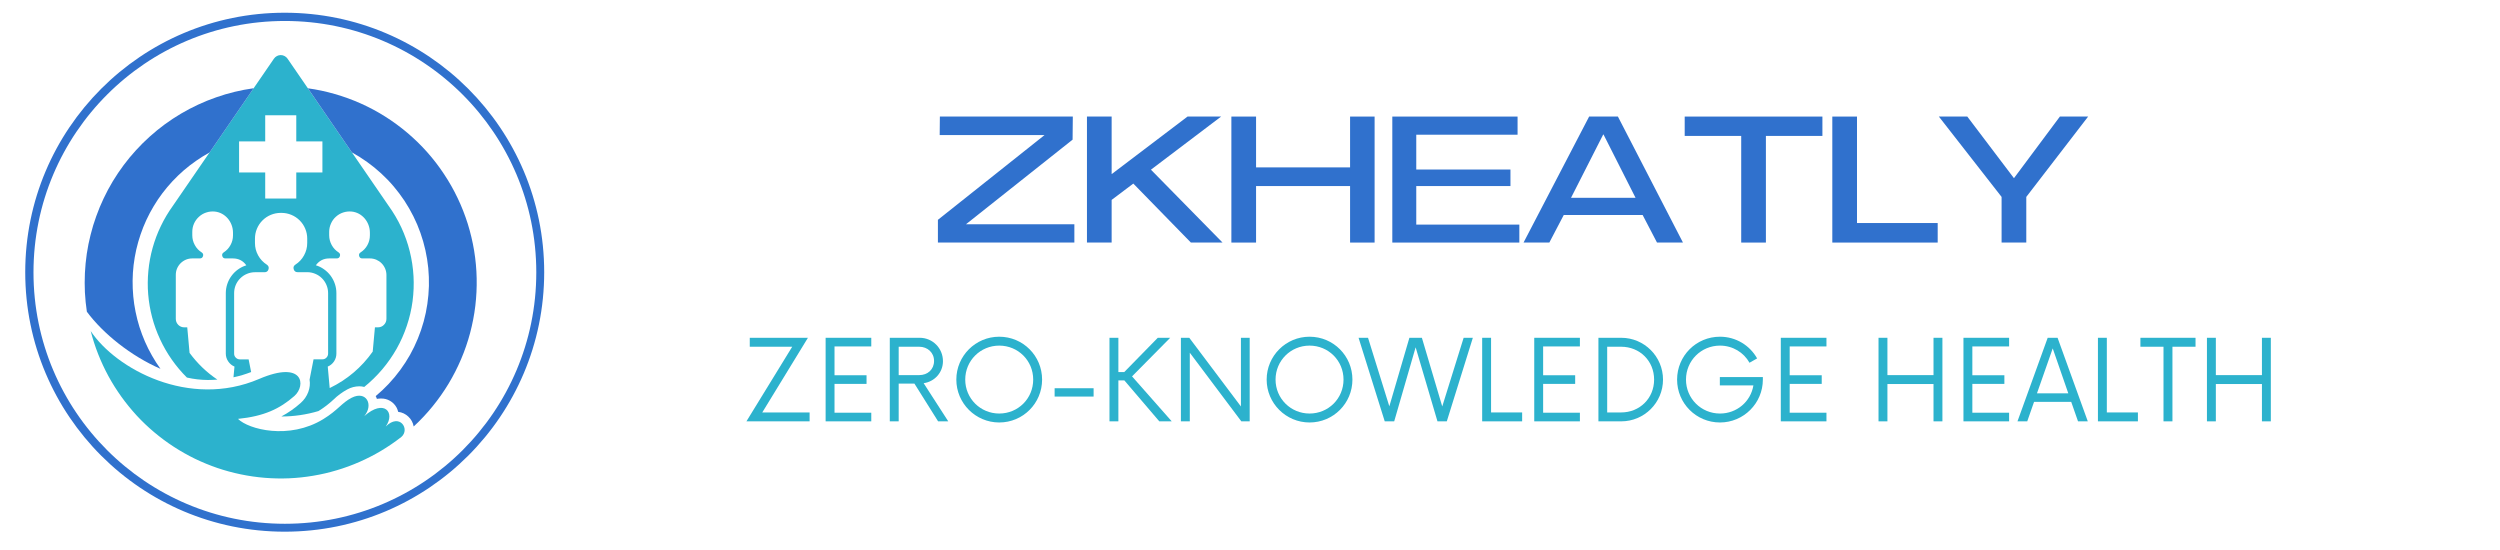 <svg xmlns="http://www.w3.org/2000/svg" xmlns:xlink="http://www.w3.org/1999/xlink" width="300" zoomAndPan="magnify" viewBox="0 0 224.88 49.5" height="66" preserveAspectRatio="xMidYMid meet" version="1.0"><defs><g/><clipPath id="2049969428"><path d="M 2.211 1.145 L 48.918 1.145 L 48.918 47.852 L 2.211 47.852 Z M 2.211 1.145 " clip-rule="nonzero"/></clipPath><clipPath id="a18fdb2cce"><path d="M 25.562 1.145 C 12.668 1.145 2.211 11.602 2.211 24.5 C 2.211 37.398 12.668 47.852 25.562 47.852 C 38.461 47.852 48.918 37.398 48.918 24.5 C 48.918 11.602 38.461 1.145 25.562 1.145 Z M 25.562 1.145 " clip-rule="nonzero"/></clipPath><clipPath id="a4f8c67ca5"><path d="M 13 4.957 L 38 4.957 L 38 38 L 13 38 Z M 13 4.957 " clip-rule="nonzero"/></clipPath><clipPath id="526ffaf155"><path d="M 7.023 7 L 23 7 L 23 34 L 7.023 34 Z M 7.023 7 " clip-rule="nonzero"/></clipPath></defs><g clip-path="url(#2049969428)"><g clip-path="url(#a18fdb2cce)"><path stroke-linecap="butt" transform="matrix(0.743, 0, 0, 0.743, 2.21, 1.145)" fill="none" stroke-linejoin="miter" d="M 31.451 -0.001 C 14.084 -0.001 0.001 14.082 0.001 31.454 C 0.001 48.826 14.084 62.904 31.451 62.904 C 48.822 62.904 62.906 48.826 62.906 31.454 C 62.906 14.082 48.822 -0.001 31.451 -0.001 Z M 31.451 -0.001 " stroke="#3071cd" stroke-width="2" stroke-opacity="1" stroke-miterlimit="4"/></g></g><g clip-path="url(#a4f8c67ca5)"><path fill="#2cb2cd" d="M 16.762 33.98 C 17.383 34.121 18.012 34.195 18.652 34.199 C 18.938 34.199 19.219 34.184 19.504 34.164 C 18.527 33.508 17.695 32.703 17 31.758 L 16.793 29.461 L 16.527 29.461 C 16.316 29.461 16.133 29.387 15.984 29.238 C 15.836 29.086 15.762 28.906 15.762 28.695 L 15.762 24.742 C 15.762 24.547 15.797 24.355 15.871 24.176 C 15.949 23.992 16.055 23.832 16.195 23.691 C 16.336 23.551 16.496 23.445 16.68 23.367 C 16.859 23.293 17.051 23.258 17.246 23.258 L 17.93 23.258 C 18.074 23.258 18.168 23.188 18.211 23.051 C 18.254 22.91 18.215 22.801 18.094 22.719 C 17.828 22.551 17.621 22.332 17.473 22.055 C 17.32 21.781 17.246 21.488 17.246 21.176 L 17.246 20.863 C 17.246 20.605 17.297 20.359 17.402 20.121 C 17.508 19.887 17.656 19.68 17.848 19.508 C 18.039 19.332 18.258 19.203 18.504 19.125 C 18.75 19.043 19 19.016 19.258 19.039 C 20.211 19.129 20.91 19.984 20.91 20.941 L 20.91 21.18 C 20.91 21.492 20.836 21.785 20.684 22.059 C 20.531 22.336 20.324 22.555 20.062 22.723 C 19.941 22.805 19.906 22.914 19.949 23.055 C 19.992 23.191 20.082 23.258 20.227 23.258 L 20.91 23.258 C 21.414 23.262 21.816 23.465 22.109 23.879 C 21.844 23.961 21.594 24.082 21.367 24.246 C 21.141 24.406 20.941 24.602 20.777 24.828 C 20.609 25.051 20.484 25.297 20.395 25.562 C 20.309 25.828 20.262 26.102 20.262 26.383 L 20.262 31.82 C 20.262 32.078 20.336 32.312 20.477 32.523 C 20.617 32.734 20.805 32.891 21.043 32.992 L 20.953 33.957 C 21.496 33.844 22.027 33.684 22.543 33.484 L 22.316 32.344 L 21.531 32.344 C 21.387 32.344 21.266 32.293 21.164 32.191 C 21.059 32.09 21.008 31.965 21.012 31.82 L 21.012 26.379 C 21.012 26.129 21.059 25.891 21.152 25.66 C 21.25 25.43 21.383 25.227 21.562 25.051 C 21.738 24.875 21.941 24.738 22.172 24.645 C 22.402 24.547 22.641 24.5 22.891 24.5 L 23.75 24.5 C 23.934 24.5 24.051 24.414 24.105 24.238 C 24.16 24.066 24.109 23.926 23.961 23.824 C 23.625 23.609 23.363 23.332 23.172 22.984 C 22.98 22.637 22.887 22.266 22.887 21.871 L 22.887 21.477 C 22.887 21.168 22.945 20.871 23.062 20.59 C 23.18 20.305 23.348 20.055 23.566 19.836 C 23.781 19.621 24.031 19.453 24.316 19.336 C 24.602 19.219 24.895 19.16 25.203 19.16 C 25.215 19.16 25.227 19.16 25.238 19.16 C 25.25 19.16 25.262 19.16 25.273 19.16 C 25.582 19.16 25.875 19.219 26.16 19.336 C 26.445 19.453 26.695 19.621 26.91 19.836 C 27.129 20.055 27.297 20.305 27.414 20.59 C 27.531 20.871 27.59 21.168 27.59 21.477 L 27.59 21.867 C 27.59 22.262 27.496 22.633 27.305 22.98 C 27.117 23.328 26.852 23.609 26.52 23.82 C 26.367 23.922 26.32 24.062 26.375 24.234 C 26.426 24.41 26.547 24.496 26.727 24.496 L 27.59 24.496 C 27.84 24.496 28.078 24.543 28.309 24.641 C 28.539 24.734 28.742 24.871 28.918 25.047 C 29.094 25.223 29.23 25.426 29.324 25.656 C 29.422 25.887 29.469 26.125 29.469 26.375 L 29.469 31.82 C 29.469 31.965 29.418 32.086 29.316 32.191 C 29.215 32.293 29.09 32.34 28.949 32.34 L 28.16 32.34 L 27.801 34.168 C 27.93 34.895 27.625 35.723 26.996 36.273 C 26.465 36.746 25.887 37.152 25.258 37.484 C 26.395 37.484 27.512 37.32 28.602 36.996 C 29.086 36.699 29.535 36.355 29.949 35.969 C 30.324 35.602 30.746 35.293 31.207 35.043 C 31.539 34.863 31.895 34.773 32.27 34.766 C 32.422 34.766 32.574 34.785 32.723 34.824 C 33.312 34.348 33.852 33.82 34.344 33.242 C 34.832 32.664 35.262 32.047 35.637 31.387 C 36.008 30.727 36.316 30.035 36.555 29.316 C 36.797 28.598 36.969 27.863 37.07 27.113 C 37.168 26.359 37.199 25.605 37.156 24.852 C 37.113 24.094 37 23.348 36.816 22.613 C 36.633 21.875 36.379 21.164 36.062 20.477 C 35.742 19.789 35.359 19.141 34.914 18.523 L 25.816 5.277 C 25.75 5.18 25.66 5.098 25.551 5.043 C 25.445 4.984 25.328 4.957 25.207 4.957 C 25.086 4.957 24.973 4.984 24.863 5.043 C 24.754 5.098 24.668 5.18 24.598 5.277 L 15.5 18.523 C 15.086 19.098 14.727 19.699 14.422 20.336 C 14.113 20.969 13.867 21.629 13.676 22.309 C 13.488 22.984 13.359 23.676 13.293 24.379 C 13.227 25.082 13.219 25.781 13.277 26.484 C 13.336 27.188 13.453 27.883 13.633 28.562 C 13.812 29.246 14.055 29.906 14.352 30.543 C 14.648 31.184 15 31.793 15.406 32.371 C 15.809 32.945 16.262 33.484 16.762 33.98 Z M 29.566 20.863 C 29.566 20.605 29.621 20.359 29.727 20.121 C 29.828 19.887 29.977 19.68 30.168 19.508 C 30.363 19.332 30.582 19.203 30.824 19.125 C 31.07 19.043 31.324 19.016 31.582 19.039 C 32.535 19.129 33.23 19.984 33.23 20.941 L 33.23 21.18 C 33.23 21.492 33.156 21.785 33.008 22.059 C 32.855 22.336 32.648 22.555 32.383 22.723 C 32.262 22.805 32.223 22.914 32.266 23.055 C 32.309 23.191 32.402 23.262 32.551 23.258 L 33.23 23.258 C 33.426 23.258 33.617 23.297 33.801 23.371 C 33.98 23.449 34.141 23.555 34.281 23.695 C 34.422 23.836 34.527 23.996 34.605 24.18 C 34.68 24.359 34.719 24.551 34.719 24.746 L 34.719 28.695 C 34.719 28.906 34.645 29.086 34.492 29.238 C 34.344 29.387 34.164 29.461 33.949 29.461 L 33.684 29.461 L 33.484 31.645 C 32.477 33.07 31.184 34.164 29.613 34.926 L 29.438 32.992 C 29.672 32.895 29.859 32.738 30.004 32.527 C 30.145 32.312 30.215 32.078 30.215 31.824 L 30.215 26.379 C 30.215 26.098 30.172 25.824 30.082 25.559 C 29.996 25.293 29.867 25.051 29.703 24.824 C 29.535 24.598 29.34 24.406 29.109 24.242 C 28.883 24.078 28.637 23.957 28.367 23.875 C 28.664 23.465 29.062 23.258 29.57 23.258 L 30.25 23.258 C 30.395 23.258 30.488 23.188 30.531 23.051 C 30.574 22.91 30.535 22.801 30.418 22.719 C 30.152 22.551 29.945 22.332 29.793 22.055 C 29.645 21.781 29.566 21.488 29.566 21.176 Z M 21.457 12.723 L 23.809 12.723 L 23.809 10.371 L 26.605 10.371 L 26.605 12.723 L 28.957 12.723 L 28.957 15.52 L 26.605 15.52 L 26.605 17.871 L 23.809 17.871 L 23.809 15.52 L 21.457 15.52 Z M 21.457 12.723 " fill-opacity="1" fill-rule="nonzero"/></g><path fill="#3071cd" d="M 27.645 7.938 L 31.613 13.719 C 32.09 13.98 32.547 14.266 32.984 14.582 C 33.426 14.898 33.844 15.238 34.242 15.605 C 34.641 15.973 35.016 16.359 35.367 16.773 C 35.715 17.184 36.039 17.617 36.34 18.066 C 36.637 18.52 36.906 18.988 37.148 19.473 C 37.391 19.957 37.602 20.453 37.781 20.965 C 37.961 21.473 38.109 21.992 38.227 22.52 C 38.344 23.047 38.43 23.582 38.484 24.121 C 38.535 24.66 38.555 25.199 38.543 25.738 C 38.527 26.281 38.48 26.82 38.402 27.355 C 38.324 27.891 38.215 28.418 38.07 28.941 C 37.926 29.461 37.754 29.973 37.547 30.473 C 37.344 30.973 37.105 31.461 36.844 31.934 C 36.578 32.402 36.285 32.859 35.965 33.293 C 35.645 33.73 35.301 34.145 34.93 34.539 C 34.559 34.934 34.168 35.305 33.75 35.652 C 33.762 35.672 33.777 35.691 33.789 35.715 C 33.816 35.777 33.84 35.832 33.859 35.898 C 33.98 35.879 34.102 35.867 34.223 35.867 C 34.52 35.859 34.793 35.93 35.047 36.078 C 35.305 36.227 35.5 36.434 35.641 36.695 C 35.699 36.812 35.746 36.938 35.777 37.066 C 36.129 37.109 36.434 37.254 36.691 37.496 C 36.949 37.738 37.109 38.035 37.172 38.383 C 37.785 37.816 38.352 37.215 38.875 36.57 C 39.402 35.926 39.879 35.246 40.309 34.535 C 40.738 33.824 41.113 33.086 41.441 32.32 C 41.766 31.555 42.035 30.773 42.25 29.969 C 42.461 29.164 42.621 28.352 42.719 27.527 C 42.816 26.703 42.859 25.875 42.84 25.043 C 42.824 24.211 42.746 23.387 42.613 22.566 C 42.477 21.746 42.285 20.938 42.039 20.145 C 41.789 19.352 41.488 18.582 41.129 17.832 C 40.773 17.082 40.363 16.359 39.902 15.668 C 39.445 14.973 38.938 14.316 38.387 13.695 C 37.836 13.074 37.242 12.496 36.605 11.957 C 35.973 11.422 35.305 10.93 34.602 10.488 C 33.898 10.043 33.168 9.652 32.406 9.312 C 31.648 8.973 30.871 8.691 30.07 8.461 C 29.273 8.23 28.461 8.059 27.641 7.945 Z M 27.645 7.938 " fill-opacity="1" fill-rule="nonzero"/><g clip-path="url(#526ffaf155)"><path fill="#3071cd" d="M 14.383 33.195 C 14.105 32.812 13.852 32.418 13.621 32.008 C 13.387 31.602 13.176 31.18 12.988 30.75 C 12.801 30.316 12.637 29.879 12.492 29.43 C 12.352 28.98 12.234 28.523 12.141 28.062 C 12.047 27.602 11.977 27.137 11.934 26.668 C 11.891 26.199 11.871 25.73 11.875 25.262 C 11.879 24.789 11.91 24.32 11.965 23.852 C 12.02 23.387 12.102 22.922 12.203 22.465 C 12.309 22.004 12.438 21.551 12.59 21.105 C 12.742 20.66 12.914 20.227 13.113 19.797 C 13.312 19.371 13.531 18.957 13.773 18.555 C 14.016 18.148 14.277 17.758 14.562 17.383 C 14.848 17.008 15.148 16.648 15.469 16.305 C 15.793 15.961 16.129 15.637 16.484 15.328 C 16.844 15.02 17.215 14.73 17.602 14.465 C 17.988 14.195 18.387 13.949 18.801 13.723 L 22.77 7.941 C 22.195 8.02 21.625 8.129 21.059 8.266 C 20.492 8.402 19.934 8.57 19.387 8.762 C 18.836 8.953 18.297 9.172 17.77 9.418 C 17.242 9.664 16.727 9.934 16.227 10.23 C 15.727 10.527 15.238 10.848 14.77 11.191 C 14.301 11.535 13.852 11.902 13.418 12.293 C 12.984 12.684 12.57 13.09 12.18 13.52 C 11.785 13.949 11.418 14.398 11.066 14.867 C 10.719 15.332 10.395 15.816 10.094 16.312 C 9.793 16.812 9.52 17.324 9.27 17.852 C 9.02 18.375 8.797 18.914 8.602 19.461 C 8.402 20.008 8.234 20.562 8.094 21.129 C 7.949 21.695 7.836 22.266 7.75 22.84 C 7.668 23.414 7.609 23.996 7.582 24.574 C 7.555 25.156 7.555 25.738 7.582 26.32 C 7.613 26.902 7.672 27.48 7.758 28.055 C 9.227 30.039 11.734 32.039 14.383 33.195 Z M 14.383 33.195 " fill-opacity="1" fill-rule="nonzero"/></g><path fill="#2cb2cd" d="M 34.656 38.387 C 35.555 37.117 34.504 35.871 32.723 37.453 C 33.59 36.418 32.902 35.129 31.59 35.797 C 30.703 36.25 30.367 36.906 29.027 37.727 C 25.961 39.602 22.316 38.652 21.359 37.699 C 23.688 37.465 25.113 36.801 26.434 35.641 C 27.496 34.703 27.281 32.383 23.262 34.105 C 16.973 36.801 10.367 33.207 8.102 29.793 C 8.285 30.5 8.508 31.195 8.777 31.875 C 9.043 32.551 9.352 33.211 9.699 33.852 C 10.051 34.496 10.438 35.109 10.863 35.703 C 11.289 36.297 11.75 36.859 12.242 37.398 C 12.738 37.934 13.266 38.438 13.824 38.906 C 14.383 39.375 14.969 39.812 15.578 40.207 C 16.191 40.605 16.824 40.965 17.48 41.285 C 18.137 41.602 18.812 41.879 19.5 42.117 C 20.191 42.352 20.895 42.543 21.609 42.691 C 22.324 42.84 23.047 42.945 23.773 43.004 C 24.5 43.062 25.227 43.078 25.957 43.047 C 26.688 43.016 27.41 42.938 28.129 42.816 C 28.852 42.695 29.559 42.531 30.258 42.32 C 30.957 42.113 31.641 41.859 32.309 41.566 C 32.977 41.273 33.625 40.938 34.25 40.566 C 34.879 40.191 35.48 39.777 36.055 39.332 C 36.875 38.637 35.914 37.137 34.656 38.387 Z M 34.656 38.387 " fill-opacity="1" fill-rule="nonzero"/><g fill="#3071cd" fill-opacity="1"><g transform="translate(84.016, 21.831)"><g><path d="M 0.336 0 L 12.617 0 L 12.617 -1.648 L 2.863 -1.648 L 12.457 -9.262 L 12.477 -11.34 L 0.512 -11.34 L 0.496 -9.676 L 9.934 -9.676 L 0.336 -2.047 Z M 0.336 0 "/></g></g></g><g fill="#3071cd" fill-opacity="1"><g transform="translate(96.965, 21.831)"><g><path d="M 0.801 0 L 3.023 0 L 3.023 -3.84 L 4.973 -5.309 L 10.156 0 L 13.004 0 L 6.559 -6.559 L 12.875 -11.34 L 9.852 -11.34 L 3.039 -6.172 L 3.023 -6.172 L 3.023 -11.34 L 0.801 -11.34 Z M 0.801 0 "/></g></g></g><g fill="#3071cd" fill-opacity="1"><g transform="translate(109.963, 21.831)"><g><path d="M 0.801 0 L 3.023 0 L 3.023 -5.086 L 11.484 -5.086 L 11.484 0 L 13.691 0 L 13.691 -11.34 L 11.484 -11.34 L 11.484 -6.766 L 3.023 -6.766 L 3.023 -11.34 L 0.801 -11.34 Z M 0.801 0 "/></g></g></g><g fill="#3071cd" fill-opacity="1"><g transform="translate(124.447, 21.831)"><g><path d="M 0.801 0 L 12.234 0 L 12.234 -1.617 L 2.957 -1.617 L 2.957 -5.086 L 11.434 -5.086 L 11.434 -6.574 L 2.957 -6.574 L 2.957 -9.707 L 12.074 -9.707 L 12.074 -11.34 L 0.801 -11.34 Z M 0.801 0 "/></g></g></g><g fill="#3071cd" fill-opacity="1"><g transform="translate(136.997, 21.831)"><g><path d="M 0.062 0 L 2.383 0 L 3.68 -2.48 L 10.781 -2.48 L 12.074 0 L 14.41 0 L 8.555 -11.34 L 5.965 -11.34 Z M 4.336 -4.031 L 7.23 -9.723 L 7.262 -9.723 L 10.141 -4.031 Z M 4.336 -4.031 "/></g></g></g><g fill="#3071cd" fill-opacity="1"><g transform="translate(151.465, 21.831)"><g><path d="M 5.184 0 L 7.406 0 L 7.406 -9.598 L 12.492 -9.598 L 12.492 -11.34 L 0.098 -11.34 L 0.098 -9.598 L 5.184 -9.598 Z M 5.184 0 "/></g></g></g><g fill="#3071cd" fill-opacity="1"><g transform="translate(164.047, 21.831)"><g><path d="M 0.801 0 L 10.285 0 L 10.285 -1.758 L 3.023 -1.758 L 3.023 -11.34 L 0.801 -11.34 Z M 0.801 0 "/></g></g></g><g fill="#3071cd" fill-opacity="1"><g transform="translate(174.454, 21.831)"><g><path d="M 5.629 0 L 7.852 0 L 7.852 -4.109 L 13.418 -11.34 L 10.875 -11.34 L 6.75 -5.805 L 6.734 -5.805 L 2.543 -11.34 L -0.016 -11.34 L 5.629 -4.109 Z M 5.629 0 "/></g></g></g><g fill="#2cb2cd" fill-opacity="1"><g transform="translate(66.653, 37.921)"><g><path d="M 1.891 -0.801 L 6 -7.52 L 0.766 -7.52 L 0.766 -6.715 L 4.586 -6.715 L 0.465 0 L 6.152 0 L 6.152 -0.801 Z M 1.891 -0.801 "/></g></g></g><g fill="#2cb2cd" fill-opacity="1"><g transform="translate(73.269, 37.921)"><g><path d="M 5.086 -6.742 L 5.086 -7.52 L 0.977 -7.52 L 0.977 0 L 5.086 0 L 5.086 -0.777 L 1.777 -0.777 L 1.777 -3.371 L 4.66 -3.371 L 4.66 -4.148 L 1.777 -4.148 L 1.777 -6.742 Z M 5.086 -6.742 "/></g></g></g><g fill="#2cb2cd" fill-opacity="1"><g transform="translate(79.107, 37.921)"><g><path d="M 3.961 -3.434 C 4.949 -3.57 5.699 -4.398 5.699 -5.414 C 5.699 -6.59 4.762 -7.52 3.609 -7.52 L 0.914 -7.52 L 0.914 0 L 1.715 0 L 1.715 -3.395 L 3.133 -3.395 L 5.262 0 L 6.176 0 Z M 1.715 -4.16 L 1.715 -6.715 L 3.559 -6.715 C 4.309 -6.715 4.898 -6.191 4.898 -5.438 C 4.898 -4.672 4.324 -4.16 3.559 -4.16 Z M 1.715 -4.16 "/></g></g></g><g fill="#2cb2cd" fill-opacity="1"><g transform="translate(85.397, 37.921)"><g><path d="M 4.473 0.102 C 6.617 0.102 8.332 -1.629 8.332 -3.758 C 8.332 -5.891 6.617 -7.617 4.473 -7.617 C 2.344 -7.617 0.613 -5.891 0.613 -3.758 C 0.613 -1.629 2.344 0.102 4.473 0.102 Z M 4.473 -0.703 C 2.781 -0.703 1.414 -2.055 1.414 -3.758 C 1.414 -5.465 2.781 -6.816 4.473 -6.816 C 6.176 -6.816 7.531 -5.465 7.531 -3.758 C 7.531 -2.055 6.176 -0.703 4.473 -0.703 Z M 4.473 -0.703 "/></g></g></g><g fill="#2cb2cd" fill-opacity="1"><g transform="translate(94.356, 37.921)"><g><path d="M 0.5 -2.23 L 4.008 -2.23 L 4.008 -2.98 L 0.5 -2.98 Z M 0.5 -2.23 "/></g></g></g><g fill="#2cb2cd" fill-opacity="1"><g transform="translate(98.879, 37.921)"><g><path d="M 5.398 0 L 6.516 0 L 2.945 -4.047 L 6.379 -7.52 L 5.262 -7.52 L 2.242 -4.434 L 1.715 -4.434 L 1.715 -7.52 L 0.914 -7.52 L 0.914 0 L 1.715 0 L 1.715 -3.684 L 2.254 -3.684 Z M 5.398 0 "/></g></g></g><g fill="#2cb2cd" fill-opacity="1"><g transform="translate(105.307, 37.921)"><g><path d="M 6.316 -7.52 L 6.316 -1.34 L 1.668 -7.52 L 0.914 -7.52 L 0.914 0 L 1.715 0 L 1.715 -6.176 L 6.352 0 L 7.105 0 L 7.105 -7.52 Z M 6.316 -7.52 "/></g></g></g><g fill="#2cb2cd" fill-opacity="1"><g transform="translate(113.326, 37.921)"><g><path d="M 4.473 0.102 C 6.617 0.102 8.332 -1.629 8.332 -3.758 C 8.332 -5.891 6.617 -7.617 4.473 -7.617 C 2.344 -7.617 0.613 -5.891 0.613 -3.758 C 0.613 -1.629 2.344 0.102 4.473 0.102 Z M 4.473 -0.703 C 2.781 -0.703 1.414 -2.055 1.414 -3.758 C 1.414 -5.465 2.781 -6.816 4.473 -6.816 C 6.176 -6.816 7.531 -5.465 7.531 -3.758 C 7.531 -2.055 6.176 -0.703 4.473 -0.703 Z M 4.473 -0.703 "/></g></g></g><g fill="#2cb2cd" fill-opacity="1"><g transform="translate(122.285, 37.921)"><g><path d="M 9.383 -7.52 L 7.457 -1.34 L 5.625 -7.52 L 4.5 -7.52 L 2.695 -1.352 L 0.777 -7.52 L -0.074 -7.52 L 2.281 0 L 3.133 0 L 5.062 -6.664 L 7.027 0 L 7.867 0 L 10.211 -7.52 Z M 9.383 -7.52 "/></g></g></g><g fill="#2cb2cd" fill-opacity="1"><g transform="translate(132.421, 37.921)"><g><path d="M 1.715 -0.801 L 1.715 -7.52 L 0.914 -7.52 L 0.914 0 L 4.512 0 L 4.512 -0.801 Z M 1.715 -0.801 "/></g></g></g><g fill="#2cb2cd" fill-opacity="1"><g transform="translate(137.045, 37.921)"><g><path d="M 5.086 -6.742 L 5.086 -7.52 L 0.977 -7.52 L 0.977 0 L 5.086 0 L 5.086 -0.777 L 1.777 -0.777 L 1.777 -3.371 L 4.66 -3.371 L 4.66 -4.148 L 1.777 -4.148 L 1.777 -6.742 Z M 5.086 -6.742 "/></g></g></g><g fill="#2cb2cd" fill-opacity="1"><g transform="translate(142.884, 37.921)"><g><path d="M 0.914 0 L 2.969 0 C 5.035 0 6.727 -1.68 6.727 -3.758 C 6.727 -5.84 5.035 -7.52 2.969 -7.52 L 0.914 -7.52 Z M 1.703 -0.801 L 1.703 -6.715 L 2.957 -6.715 C 4.625 -6.715 5.926 -5.449 5.926 -3.758 C 5.926 -2.066 4.625 -0.801 2.957 -0.801 Z M 1.703 -0.801 "/></g></g></g><g fill="#2cb2cd" fill-opacity="1"><g transform="translate(150.226, 37.921)"><g><path d="M 4.5 -3.984 L 4.5 -3.234 L 7.52 -3.234 C 7.281 -1.777 6.027 -0.703 4.512 -0.703 C 2.82 -0.703 1.453 -2.055 1.453 -3.758 C 1.453 -5.465 2.82 -6.816 4.512 -6.816 C 5.652 -6.816 6.652 -6.203 7.168 -5.273 L 7.855 -5.664 C 7.203 -6.828 5.953 -7.617 4.512 -7.617 C 2.367 -7.617 0.652 -5.891 0.652 -3.758 C 0.652 -1.629 2.367 0.102 4.512 0.102 C 6.641 0.102 8.371 -1.629 8.371 -3.758 L 8.371 -3.984 Z M 4.5 -3.984 "/></g></g></g><g fill="#2cb2cd" fill-opacity="1"><g transform="translate(159.235, 37.921)"><g><path d="M 5.086 -6.742 L 5.086 -7.52 L 0.977 -7.52 L 0.977 0 L 5.086 0 L 5.086 -0.777 L 1.777 -0.777 L 1.777 -3.371 L 4.66 -3.371 L 4.66 -4.148 L 1.777 -4.148 L 1.777 -6.742 Z M 5.086 -6.742 "/></g></g></g><g fill="#2cb2cd" fill-opacity="1"><g transform="translate(165.074, 37.921)"><g/></g></g><g fill="#2cb2cd" fill-opacity="1"><g transform="translate(168.093, 37.921)"><g><path d="M 5.863 -7.52 L 5.863 -4.16 L 1.715 -4.16 L 1.715 -7.52 L 0.914 -7.52 L 0.914 0 L 1.715 0 L 1.715 -3.359 L 5.863 -3.359 L 5.863 0 L 6.664 0 L 6.664 -7.52 Z M 5.863 -7.52 "/></g></g></g><g fill="#2cb2cd" fill-opacity="1"><g transform="translate(175.674, 37.921)"><g><path d="M 5.086 -6.742 L 5.086 -7.52 L 0.977 -7.52 L 0.977 0 L 5.086 0 L 5.086 -0.777 L 1.777 -0.777 L 1.777 -3.371 L 4.66 -3.371 L 4.66 -4.148 L 1.777 -4.148 L 1.777 -6.742 Z M 5.086 -6.742 "/></g></g></g><g fill="#2cb2cd" fill-opacity="1"><g transform="translate(181.513, 37.921)"><g><path d="M 5.449 0 L 6.328 0 L 3.609 -7.52 L 2.719 -7.52 L 0 0 L 0.879 0 L 1.492 -1.754 L 4.836 -1.754 Z M 1.754 -2.52 L 3.172 -6.566 L 4.574 -2.52 Z M 1.754 -2.52 "/></g></g></g><g fill="#2cb2cd" fill-opacity="1"><g transform="translate(187.84, 37.921)"><g><path d="M 1.715 -0.801 L 1.715 -7.52 L 0.914 -7.52 L 0.914 0 L 4.512 0 L 4.512 -0.801 Z M 1.715 -0.801 "/></g></g></g><g fill="#2cb2cd" fill-opacity="1"><g transform="translate(192.464, 37.921)"><g><path d="M 5.074 -7.52 L 0.113 -7.52 L 0.113 -6.715 L 2.191 -6.715 L 2.191 0 L 2.996 0 L 2.996 -6.715 L 5.074 -6.715 Z M 5.074 -7.52 "/></g></g></g><g fill="#2cb2cd" fill-opacity="1"><g transform="translate(197.651, 37.921)"><g><path d="M 5.863 -7.52 L 5.863 -4.16 L 1.715 -4.16 L 1.715 -7.52 L 0.914 -7.52 L 0.914 0 L 1.715 0 L 1.715 -3.359 L 5.863 -3.359 L 5.863 0 L 6.664 0 L 6.664 -7.52 Z M 5.863 -7.52 "/></g></g></g></svg>